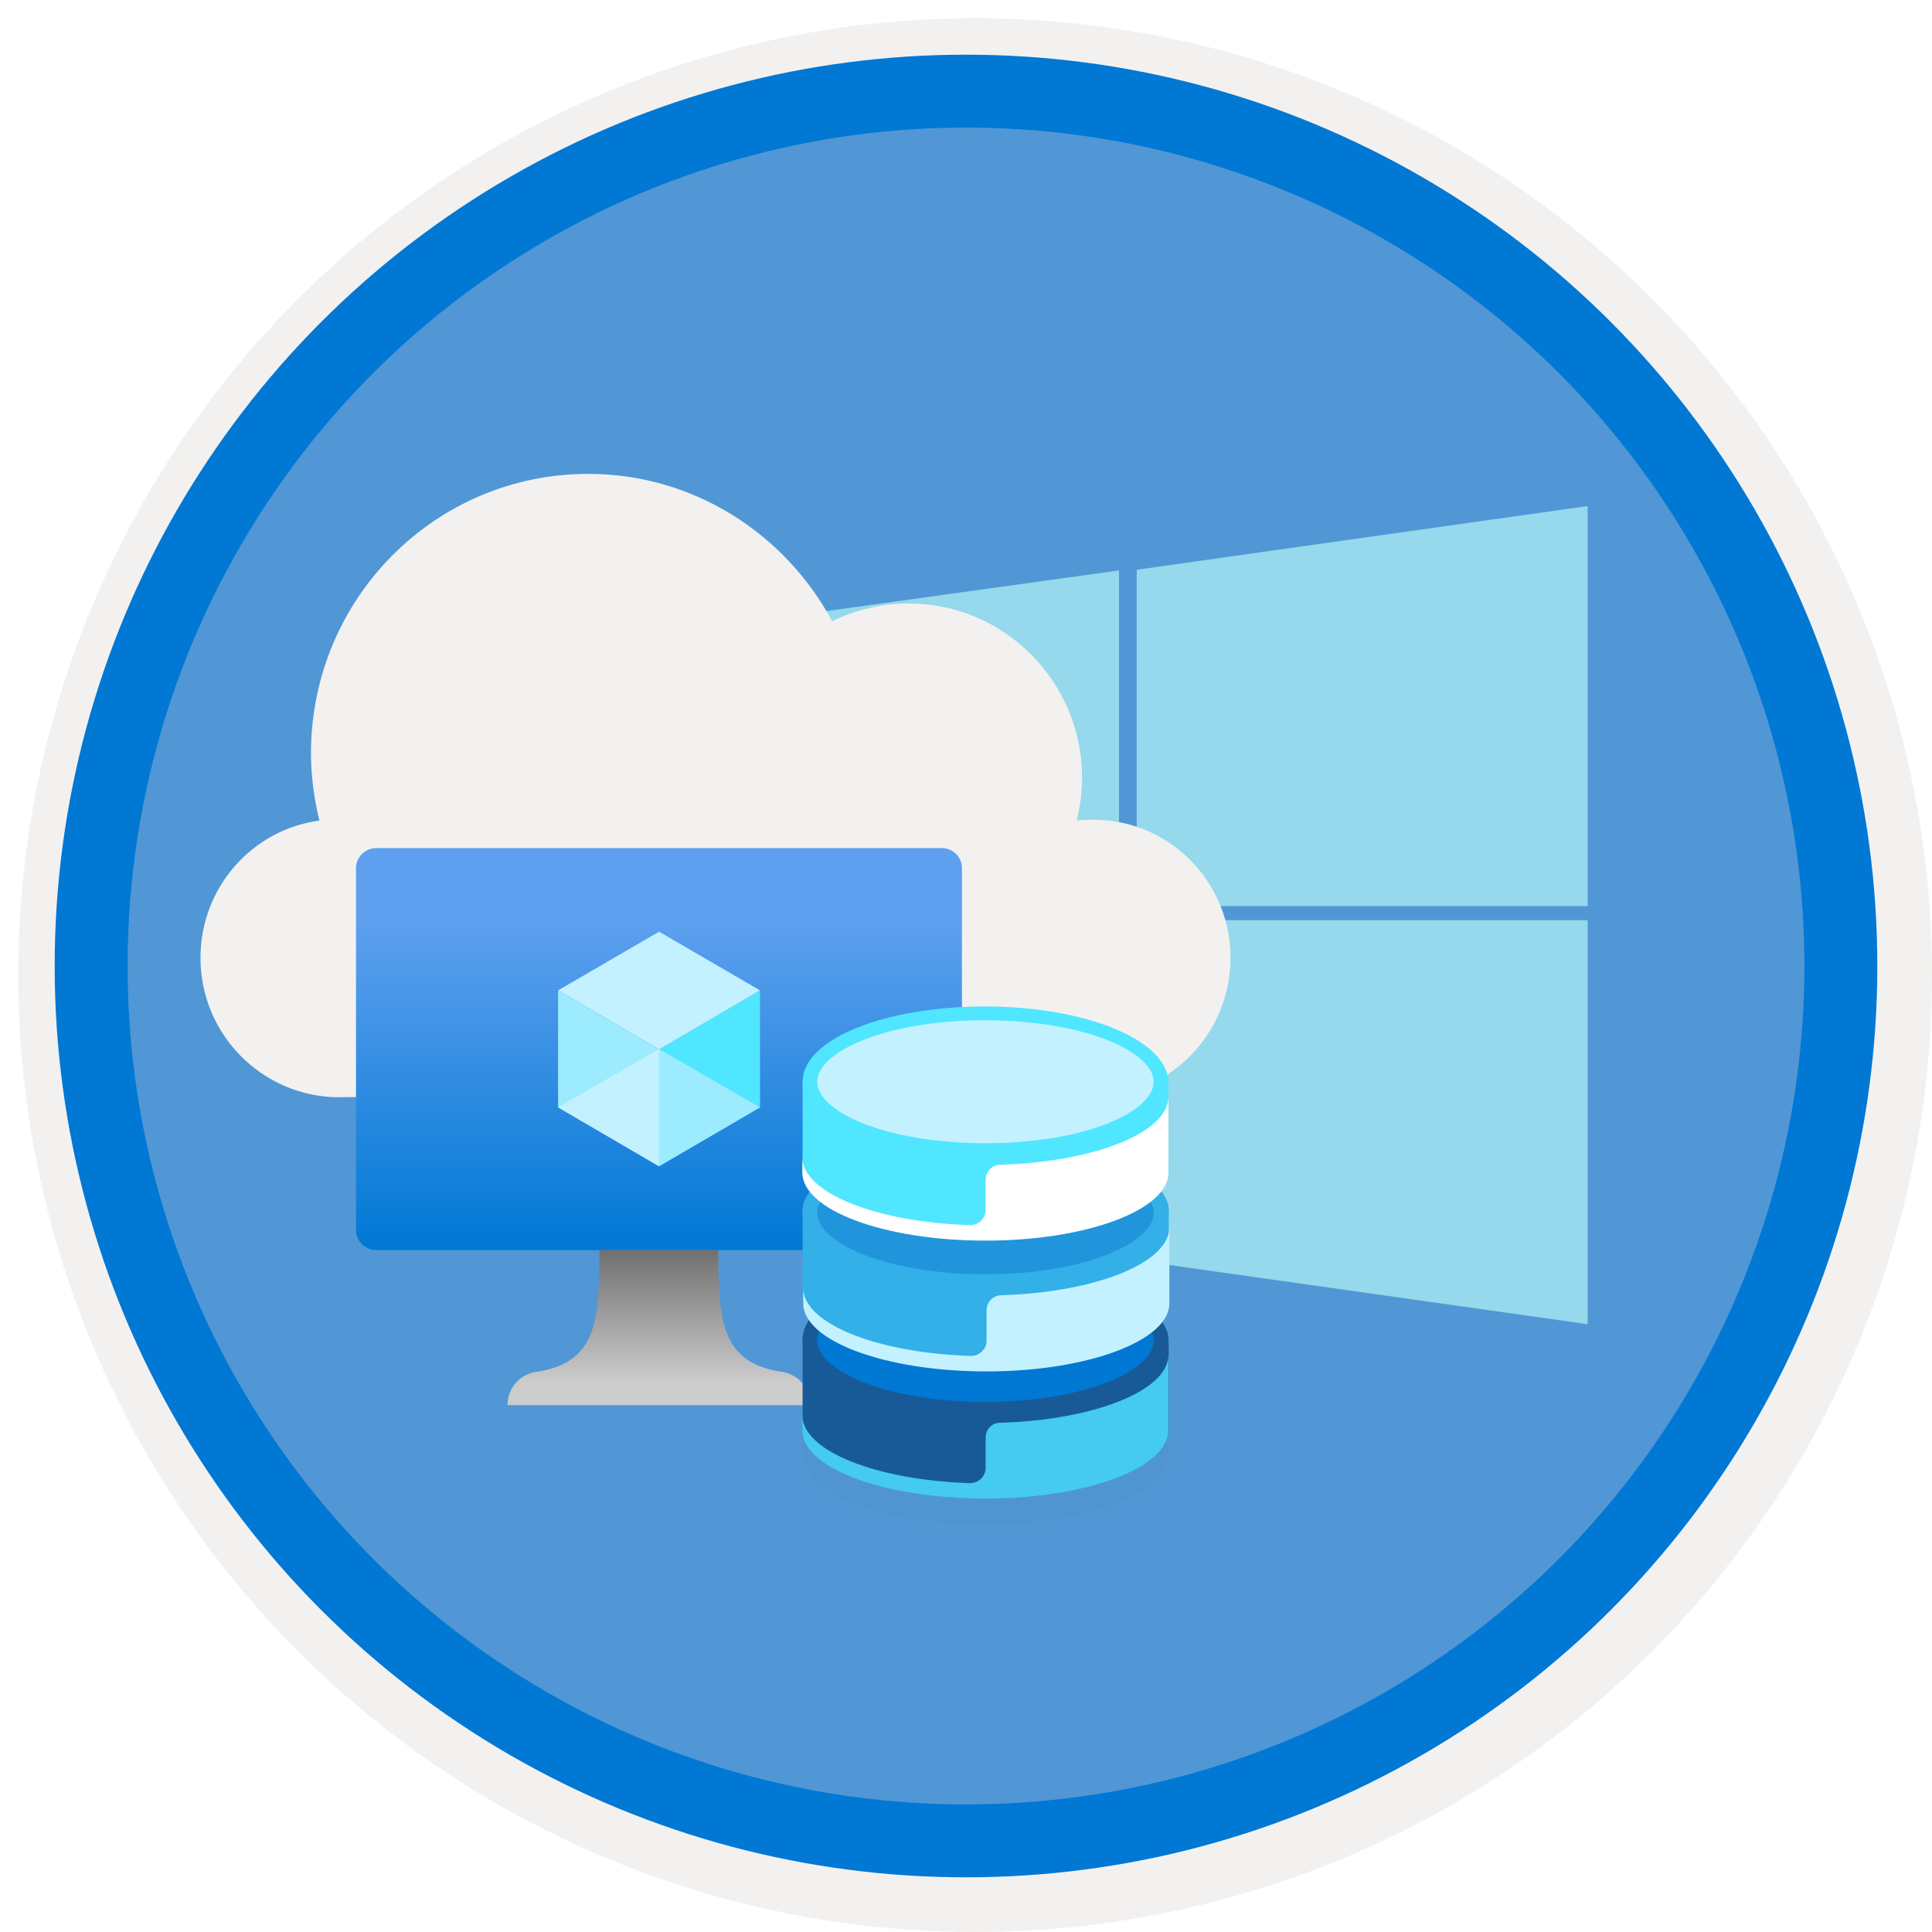 <svg width="106" height="106" viewBox="0 0 106 106" fill="none" xmlns="http://www.w3.org/2000/svg">
<g filter="url(#filter0_d)">
<circle cx="53" cy="53" r="49" fill="#5197D5"/>
<circle cx="53" cy="53" r="50.75" stroke="#F2F1F0" stroke-width="3.5"/>
</g>
<circle cx="53" cy="53" r="48" stroke="#0078D4" stroke-width="4"/>
<path fill-rule="evenodd" clip-rule="evenodd" d="M62.365 49.712H87.107V27.763L62.365 31.259V49.712Z" fill="#96D8EC"/>
<path fill-rule="evenodd" clip-rule="evenodd" d="M61.397 49.762V31.296L42.228 33.959V49.762H61.397Z" fill="#96D8EC"/>
<path fill-rule="evenodd" clip-rule="evenodd" d="M61.397 50.483H42.222V66.285L61.391 68.949V50.483H61.397Z" fill="#96D8EC"/>
<path fill-rule="evenodd" clip-rule="evenodd" d="M62.365 50.483V69.152L87.107 72.654V50.483H62.365Z" fill="#96D8EC"/>
<path d="M18.608 60.2C14.409 60.2 11 56.766 11 52.555C11 48.695 13.83 45.52 17.523 45.021C17.233 43.831 17.061 42.56 17.061 41.272C17.098 32.819 23.88 26 32.277 26C38.054 26 43.079 29.286 45.656 34.083C46.914 33.473 48.351 33.109 49.855 33.109C55.096 33.109 59.368 37.406 59.368 42.665C59.368 43.455 59.257 44.25 59.078 45.014C59.368 44.977 59.652 44.977 59.942 44.977C64.103 44.94 67.513 48.338 67.513 52.549C67.513 56.76 64.11 60.194 59.905 60.194H18.608V60.2Z" fill="#F2F1F0"/>
<path d="M51.674 46.531H20.643C20.032 46.531 19.533 47.024 19.533 47.635V67.481C19.533 68.092 20.026 68.585 20.643 68.585H51.667C52.278 68.585 52.777 68.092 52.777 67.481V47.629C52.777 47.024 52.284 46.531 51.674 46.531Z" fill="url(#paint0_linear)"/>
<path d="M41.698 54.343V60.755L36.155 63.992V57.561L41.698 54.343Z" fill="#50E6FF"/>
<path d="M41.698 54.337L36.155 57.573L30.619 54.337L36.161 51.118L41.698 54.337Z" fill="#C3F1FF"/>
<path d="M36.161 57.58V63.992L30.619 60.755V54.343L36.161 57.58Z" fill="#9CEBFF"/>
<path d="M30.619 60.755L36.161 57.555V63.986L30.619 60.755Z" fill="#C3F1FF"/>
<path d="M41.698 60.755L36.155 57.555V63.986L41.698 60.755Z" fill="#9CEBFF"/>
<path d="M42.826 75.256C39.54 74.745 39.41 72.389 39.41 68.585H32.887C32.887 72.389 32.776 74.745 29.49 75.256C29.034 75.306 28.615 75.521 28.313 75.861C28.011 76.2 27.844 76.637 27.844 77.094H44.466C44.466 76.637 44.3 76.2 43.998 75.861C43.696 75.521 43.276 75.306 42.826 75.256Z" fill="url(#paint1_linear)"/>
<g opacity="0.103">
<path opacity="0.103" d="M54.066 83.647C59.613 83.647 64.11 81.925 64.11 79.8C64.11 77.675 59.613 75.953 54.066 75.953C48.519 75.953 44.022 77.675 44.022 79.8C44.022 81.925 48.519 83.647 54.066 83.647Z" fill="black"/>
</g>
<path fill-rule="evenodd" clip-rule="evenodd" d="M54.078 77.223C48.536 77.223 44.035 75.583 44.035 73.517V78.475C44.035 80.54 48.536 82.211 54.078 82.211C59.621 82.211 64.122 80.534 64.122 78.475V73.487C64.122 75.546 59.627 77.223 54.078 77.223Z" fill="#185A97"/>
<path fill-rule="evenodd" clip-rule="evenodd" d="M54.078 78.869V80.534C54.078 81.008 53.678 81.384 53.203 81.372C48.061 81.206 44.022 79.603 44.022 77.648V78.487C44.022 80.552 48.523 82.223 54.066 82.223C59.609 82.223 64.11 80.546 64.11 78.487V74.325C64.11 76.298 60.034 77.907 54.867 78.061C54.442 78.049 54.078 78.419 54.078 78.869Z" fill="#45CAF2"/>
<path fill-rule="evenodd" clip-rule="evenodd" d="M64.073 73.523C64.073 75.601 59.596 77.278 54.078 77.278C48.56 77.278 44.035 75.601 44.035 73.523C44.035 71.446 48.56 69.775 54.078 69.775C59.596 69.775 64.073 71.446 64.073 73.523Z" fill="#0078D4"/>
<path d="M54.078 77.315C48.548 77.315 44.035 75.614 44.035 73.517C44.035 71.427 48.548 69.726 54.078 69.726C59.609 69.726 64.11 71.427 64.11 73.517C64.116 75.614 59.615 77.315 54.078 77.315ZM54.078 69.812C48.591 69.812 44.035 71.477 44.035 73.517C44.035 75.558 48.591 77.229 54.078 77.229C59.566 77.229 64.029 75.564 64.029 73.517C64.029 71.47 59.566 69.812 54.078 69.812Z" fill="#185A97"/>
<path d="M54.066 77.673C48.468 77.673 44.035 75.835 44.035 73.517C44.035 71.199 48.468 69.417 54.066 69.417C59.664 69.43 64.048 71.242 64.048 73.548C64.048 75.86 59.664 77.673 54.066 77.673ZM54.066 70.169C48.548 70.169 44.836 71.914 44.836 73.542C44.836 75.17 48.542 76.915 54.066 76.915C59.59 76.915 63.296 75.17 63.296 73.542C63.296 71.927 59.59 70.182 54.066 70.169Z" fill="#185A97"/>
<path fill-rule="evenodd" clip-rule="evenodd" d="M54.078 70.145C48.536 70.145 44.035 68.468 44.035 66.408V71.396C44.035 73.462 48.536 75.133 54.078 75.133C59.621 75.133 64.122 73.456 64.122 71.396V66.408C64.122 68.468 59.627 70.145 54.078 70.145Z" fill="#32B0E7"/>
<path fill-rule="evenodd" clip-rule="evenodd" d="M54.128 71.89V73.554C54.128 74.029 53.727 74.405 53.252 74.393C48.11 74.226 44.072 72.623 44.072 70.669V71.507C44.072 73.573 48.573 75.244 54.115 75.244C59.658 75.244 64.159 73.567 64.159 71.507V67.327C64.159 69.3 60.084 70.909 54.917 71.063C54.491 71.076 54.128 71.439 54.128 71.89Z" fill="#C3F1FF"/>
<path fill-rule="evenodd" clip-rule="evenodd" d="M64.122 66.439C64.122 68.517 59.596 70.194 54.078 70.194C48.56 70.194 44.035 68.517 44.035 66.439C44.035 64.362 48.56 62.685 54.078 62.685C59.596 62.685 64.122 64.368 64.122 66.439Z" fill="#BAC0C2"/>
<path d="M64.122 66.439C64.122 68.517 59.596 70.194 54.078 70.194C48.56 70.194 44.035 68.517 44.035 66.439C44.035 64.362 48.56 62.685 54.078 62.685C59.596 62.685 64.122 64.368 64.122 66.439Z" fill="#2195DC"/>
<path d="M54.066 70.669C48.468 70.669 44.035 68.856 44.035 66.538C44.035 64.22 48.468 62.407 54.066 62.407C59.664 62.42 64.122 64.232 64.122 66.538C64.122 68.856 59.664 70.669 54.066 70.669ZM54.066 63.166C48.548 63.166 44.836 64.91 44.836 66.538C44.836 68.166 48.542 69.911 54.066 69.911C59.59 69.911 63.296 68.166 63.296 66.538C63.296 64.923 59.59 63.184 54.066 63.166Z" fill="#32B0E7"/>
<path fill-rule="evenodd" clip-rule="evenodd" d="M54.078 63.061C48.536 63.061 44.035 61.285 44.035 59.226V64.312C44.035 66.378 48.536 68.049 54.078 68.049C59.621 68.049 64.122 66.372 64.122 64.312L64.097 59.361C64.097 59.62 63.777 59.904 63.641 60.145C62.704 61.834 58.931 63.061 54.078 63.061Z" fill="#50E6FF"/>
<path fill-rule="evenodd" clip-rule="evenodd" d="M54.078 64.713V66.378C54.078 66.853 53.678 67.229 53.203 67.216C48.061 67.05 44.022 65.447 44.022 63.492V64.331C44.022 66.396 48.523 68.067 54.066 68.067C59.609 68.067 64.11 66.39 64.11 64.331V60.169C64.11 62.142 60.034 63.751 54.867 63.906C54.442 63.899 54.078 64.275 54.078 64.713Z" fill="white"/>
<path fill-rule="evenodd" clip-rule="evenodd" d="M63.672 59.349C63.672 61.427 59.381 63.104 54.066 63.104C48.764 63.104 44.46 61.427 44.46 59.349C44.46 57.271 48.751 55.594 54.066 55.594C59.381 55.613 63.672 57.29 63.672 59.349Z" fill="#C3F1FF"/>
<path d="M54.068 63.48C49.265 63.48 45.227 62.173 44.215 60.33C44.049 60.021 44.036 59.682 44.036 59.349C44.036 57.031 48.469 55.218 54.068 55.218C59.666 55.231 64.105 57.105 64.105 59.405C64.111 61.723 59.666 63.48 54.068 63.48ZM54.068 55.977C48.55 55.977 44.838 57.721 44.838 59.349C44.838 60.977 48.544 62.722 54.068 62.722C59.592 62.722 63.297 60.977 63.297 59.349C63.297 57.734 59.592 55.989 54.068 55.977Z" fill="#50E6FF"/>
<defs>
<filter id="filter0_d" x="0.5" y="0.5" width="105.5" height="105.5" filterUnits="userSpaceOnUse" color-interpolation-filters="sRGB">
<feFlood flood-opacity="0" result="BackgroundImageFix"/>
<feColorMatrix in="SourceAlpha" type="matrix" values="0 0 0 0 0 0 0 0 0 0 0 0 0 0 0 0 0 0 127 0"/>
<feOffset dx="0.5" dy="0.5"/>
<feColorMatrix type="matrix" values="0 0 0 0 0.824 0 0 0 0 0.831 0 0 0 0 0.835 0 0 0 1 0"/>
<feBlend mode="normal" in2="BackgroundImageFix" result="effect1_dropShadow"/>
<feBlend mode="normal" in="SourceGraphic" in2="effect1_dropShadow" result="shape"/>
</filter>
<linearGradient id="paint0_linear" x1="36.157" y1="68.583" x2="36.157" y2="46.528" gradientUnits="userSpaceOnUse">
<stop stop-color="#0078D4"/>
<stop offset="0.82" stop-color="#5EA0EF"/>
</linearGradient>
<linearGradient id="paint1_linear" x1="36.157" y1="77.093" x2="36.157" y2="68.584" gradientUnits="userSpaceOnUse">
<stop offset="0.15" stop-color="#CCCCCC"/>
<stop offset="1" stop-color="#707070"/>
</linearGradient>
</defs>
</svg>
